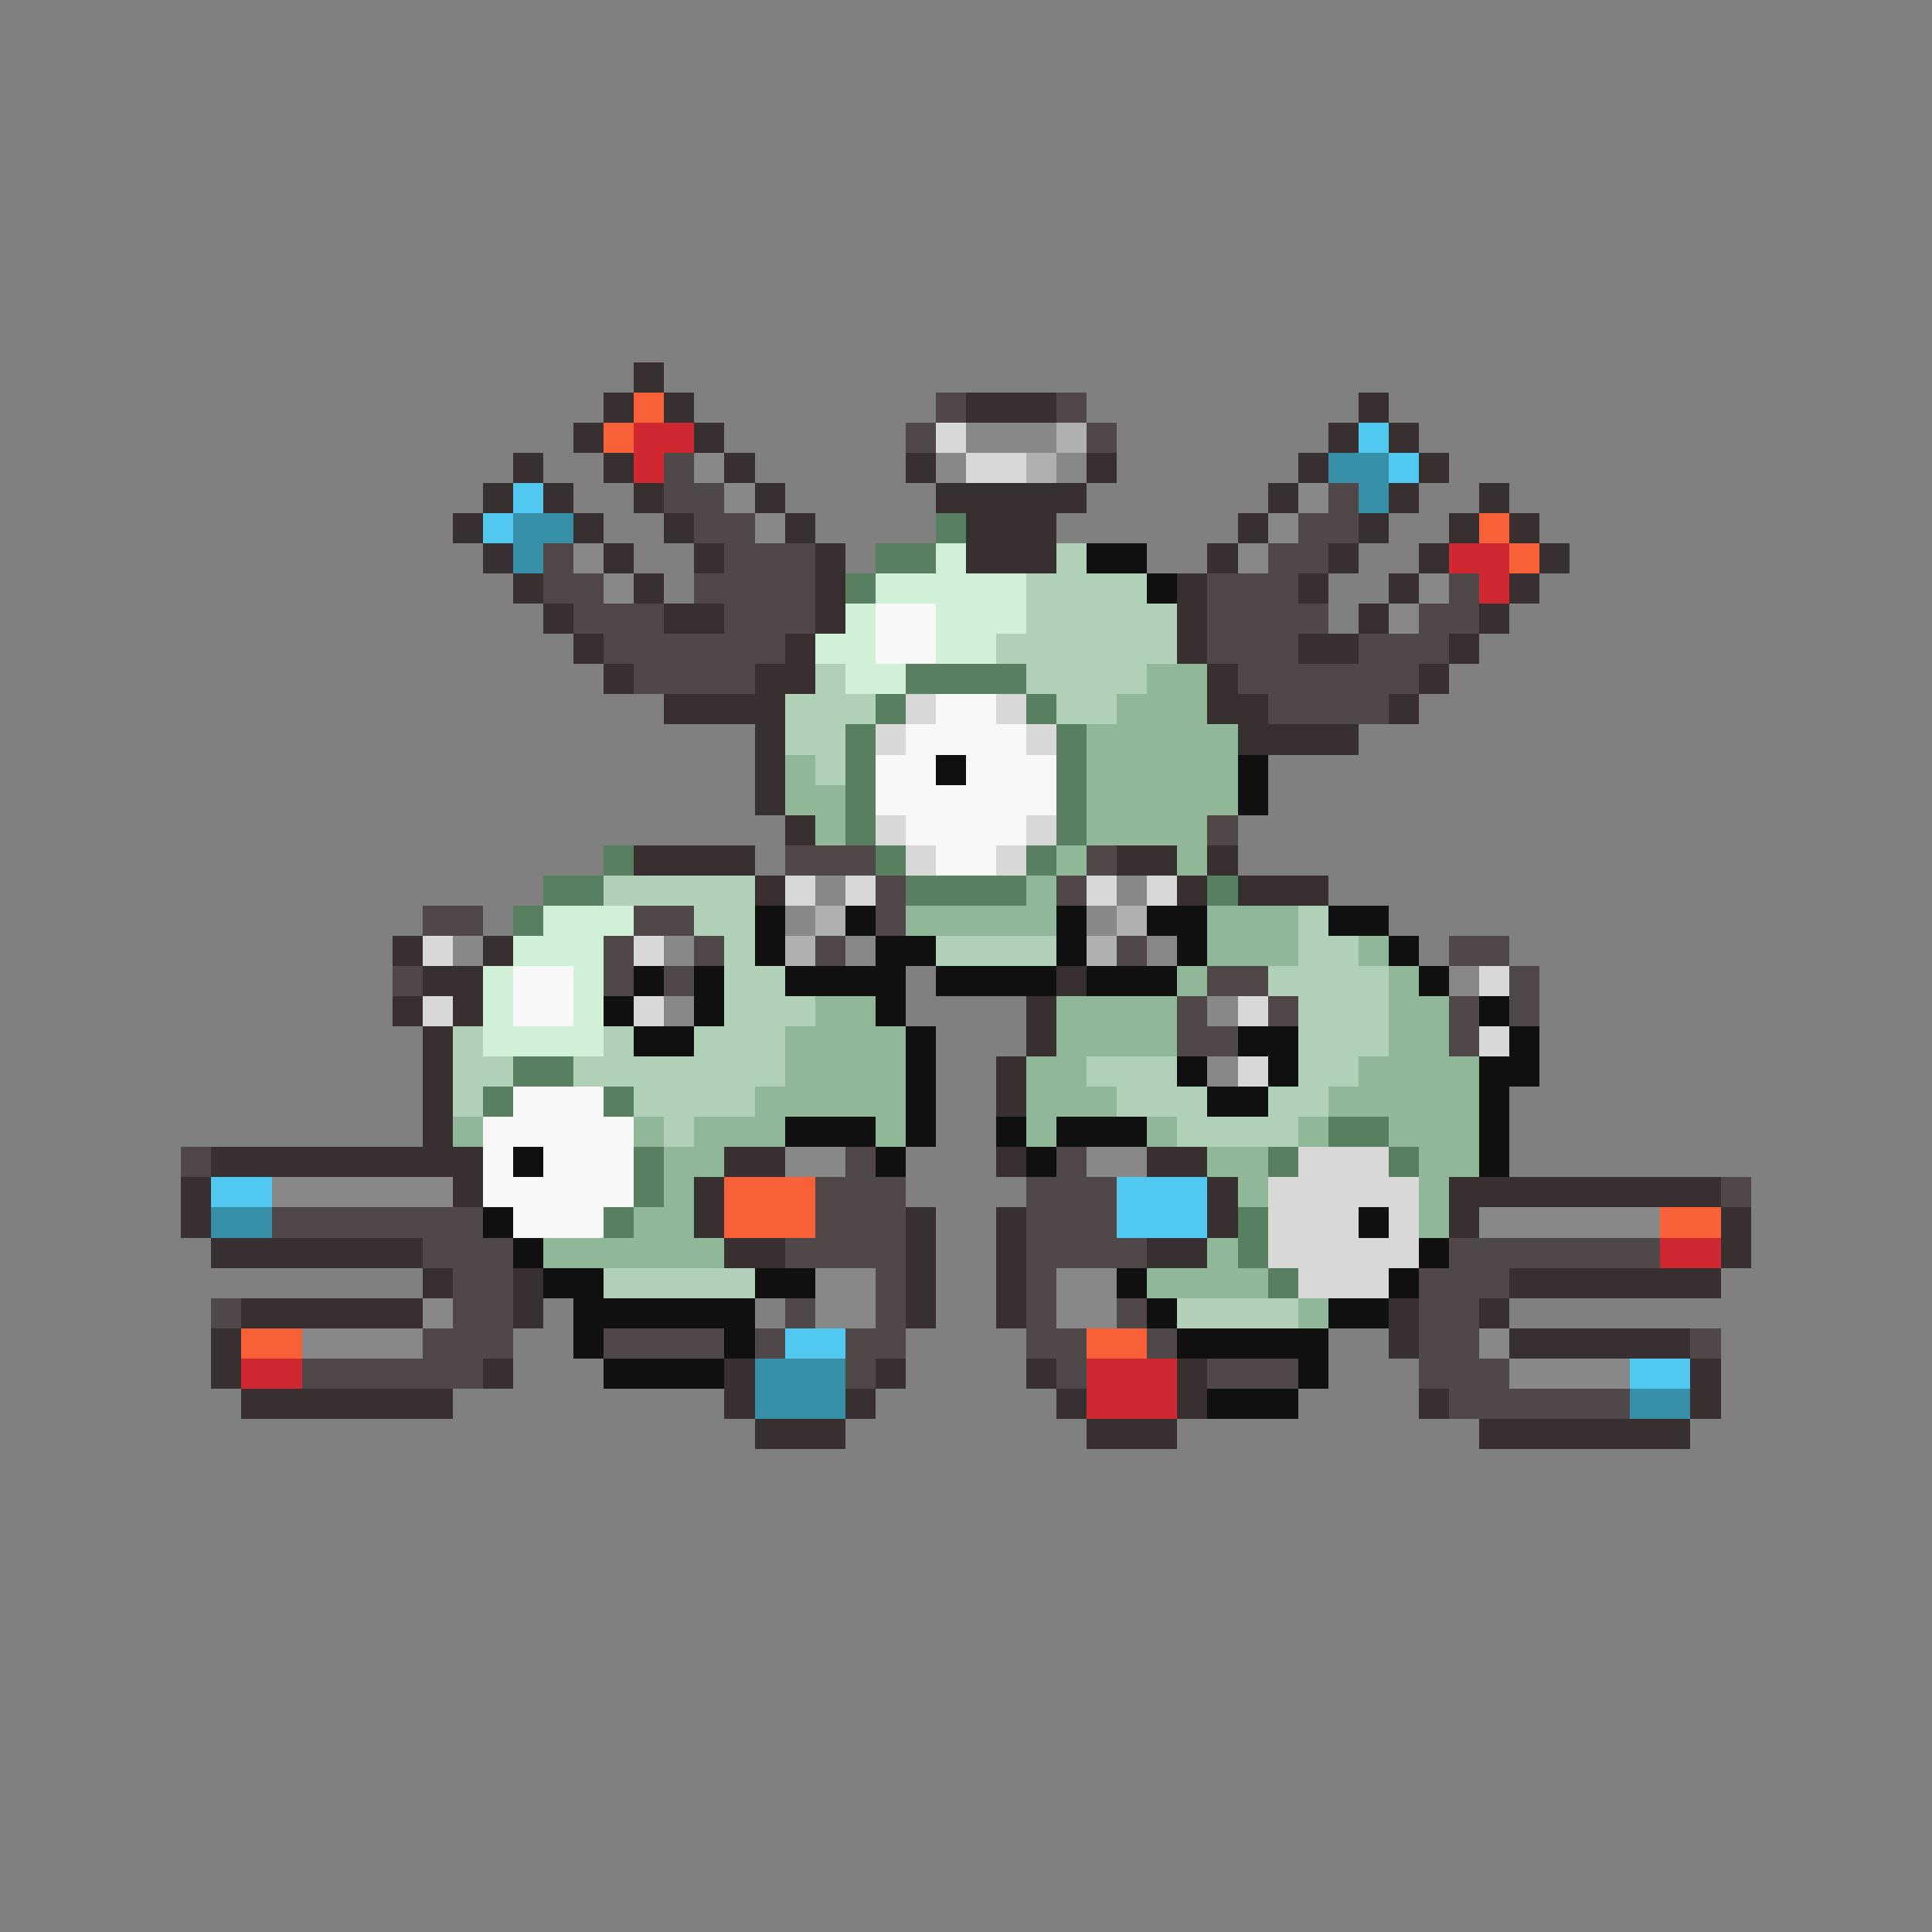<svg xmlns="http://www.w3.org/2000/svg" viewBox="0 -0.5 64 64" shape-rendering="crispEdges">
<rect x="0" y="-0.5" width="64" height="64" fill="#808080" stroke="none"/>
<path stroke="#383030" d="M21 12h1M20 13h1M22 13h1M32 13h3M45 13h1M19 14h1M23 14h1M44 14h1M46 14h1M17 15h1M20 15h1M24 15h1M30 15h1M36 15h1M43 15h1M47 15h1M16 16h1M18 16h1M21 16h1M25 16h1M31 16h5M42 16h1M46 16h1M49 16h1M15 17h1M19 17h1M22 17h1M26 17h1M32 17h3M41 17h1M45 17h1M48 17h1M50 17h1M16 18h1M20 18h1M23 18h1M27 18h1M32 18h3M40 18h1M44 18h1M47 18h1M51 18h1M17 19h1M21 19h1M27 19h1M39 19h1M43 19h1M46 19h1M50 19h1M18 20h1M22 20h2M27 20h1M39 20h1M45 20h1M49 20h1M19 21h1M26 21h1M39 21h1M43 21h2M48 21h1M20 22h1M25 22h2M40 22h1M47 22h1M22 23h4M40 23h2M46 23h1M25 24h1M41 24h4M25 25h1M25 26h1M26 27h1M21 28h4M37 28h2M40 28h1M25 29h1M39 29h1M41 29h3M13 31h1M16 31h1M14 32h2M35 32h1M13 33h1M15 33h1M34 33h1M14 34h1M34 34h1M14 35h1M33 35h1M14 36h1M33 36h1M14 37h1M7 38h9M24 38h2M33 38h1M38 38h2M6 39h1M15 39h1M23 39h1M40 39h1M48 39h9M6 40h1M23 40h1M30 40h1M33 40h1M40 40h1M48 40h1M57 40h1M7 41h7M24 41h2M30 41h1M33 41h1M38 41h2M57 41h1M14 42h1M17 42h1M30 42h1M33 42h1M50 42h7M8 43h6M17 43h1M30 43h1M33 43h1M46 43h1M49 43h1M7 44h1M46 44h1M50 44h6M7 45h1M16 45h1M24 45h1M29 45h1M34 45h1M39 45h1M56 45h1M8 46h7M24 46h1M28 46h1M35 46h1M39 46h1M47 46h1M56 46h1M25 47h3M36 47h3M49 47h7" />
<path stroke="#f86038" d="M21 13h1M20 14h1M49 17h1M50 18h1M24 39h3M24 40h3M55 40h2M8 44h2M36 44h2" />
<path stroke="#504848" d="M31 13h1M35 13h1M30 14h1M36 14h1M22 15h1M22 16h2M44 16h1M23 17h2M43 17h2M18 18h1M24 18h3M42 18h2M18 19h2M23 19h4M40 19h3M48 19h1M19 20h3M24 20h3M40 20h4M47 20h2M20 21h6M40 21h3M45 21h3M21 22h4M41 22h6M42 23h4M40 27h1M26 28h3M36 28h1M29 29h1M35 29h1M14 30h2M21 30h2M29 30h1M20 31h1M23 31h1M27 31h1M37 31h1M48 31h2M13 32h1M20 32h1M22 32h1M40 32h2M50 32h1M39 33h1M42 33h1M48 33h1M50 33h1M39 34h2M48 34h1M6 38h1M28 38h1M35 38h1M27 39h3M34 39h3M57 39h1M9 40h7M27 40h3M34 40h3M14 41h3M26 41h4M34 41h4M48 41h7M15 42h2M29 42h1M34 42h1M47 42h3M7 43h1M15 43h2M26 43h1M29 43h1M34 43h1M37 43h1M47 43h2M14 44h3M20 44h4M25 44h1M28 44h2M34 44h2M38 44h1M47 44h2M56 44h1M10 45h6M28 45h1M35 45h1M40 45h3M47 45h3M48 46h6" />
<path stroke="#d02830" d="M21 14h2M21 15h1M48 18h2M49 19h1M55 41h2M8 45h2M36 45h3M36 46h3" />
<path stroke="#d8d8d8" d="M31 14h1M32 15h2M30 23h1M33 23h1M29 24h1M34 24h1M29 27h1M34 27h1M30 28h1M33 28h1M26 29h1M28 29h1M36 29h1M38 29h1M14 31h1M21 31h1M49 32h1M14 33h1M21 33h1M41 33h1M49 34h1M41 35h1M43 38h3M42 39h5M42 40h3M46 40h1M42 41h5M43 42h3" />
<path stroke="#888888" d="M32 14h3M23 15h1M31 15h1M35 15h1M24 16h1M43 16h1M25 17h1M42 17h1M19 18h1M41 18h1M20 19h1M47 19h1M46 20h1M27 29h1M37 29h1M26 30h1M36 30h1M15 31h1M22 31h1M28 31h1M38 31h1M48 32h1M22 33h1M40 33h1M40 35h1M26 38h2M36 38h2M9 39h6M49 40h6M27 42h2M35 42h2M14 43h1M27 43h2M35 43h2M10 44h4M49 44h1M50 45h4" />
<path stroke="#b0b0b0" d="M35 14h1M34 15h1M27 30h1M37 30h1M26 31h1M36 31h1" />
<path stroke="#50c8f0" d="M45 14h1M46 15h1M17 16h1M16 17h1M7 39h2M37 39h3M37 40h3M26 44h2M54 45h2" />
<path stroke="#3890a8" d="M44 15h2M45 16h1M17 17h2M17 18h1M7 40h2M25 45h3M25 46h3M54 46h2" />
<path stroke="#588060" d="M31 17h1M29 18h2M28 19h1M30 22h4M29 23h1M34 23h1M28 24h1M35 24h1M28 25h1M35 25h1M28 26h1M35 26h1M28 27h1M35 27h1M20 28h1M29 28h1M34 28h1M18 29h2M30 29h4M40 29h1M17 30h1M17 35h2M16 36h1M20 36h1M44 37h2M21 38h1M42 38h1M46 38h1M21 39h1M20 40h1M41 40h1M41 41h1M42 42h1" />
<path stroke="#d0f0d8" d="M31 18h1M29 19h5M28 20h1M31 20h3M27 21h2M31 21h2M28 22h2M18 30h3M17 31h3M16 32h1M19 32h1M16 33h1M19 33h1M16 34h4" />
<path stroke="#b0d0b8" d="M35 18h1M34 19h4M34 20h5M33 21h6M27 22h1M34 22h4M26 23h3M35 23h2M26 24h2M27 25h1M20 29h5M23 30h2M43 30h1M24 31h1M31 31h4M43 31h2M24 32h2M42 32h4M24 33h3M43 33h3M15 34h1M20 34h1M23 34h3M43 34h3M15 35h2M19 35h7M36 35h3M43 35h2M15 36h1M21 36h4M37 36h3M42 36h2M22 37h1M39 37h4M20 42h5M39 43h4" />
<path stroke="#101010" d="M36 18h2M38 19h1M31 25h1M41 25h1M41 26h1M25 30h1M28 30h1M35 30h1M38 30h2M44 30h2M25 31h1M29 31h2M35 31h1M39 31h1M46 31h1M21 32h1M23 32h1M26 32h4M31 32h4M36 32h3M47 32h1M20 33h1M23 33h1M29 33h1M49 33h1M21 34h2M30 34h1M41 34h2M50 34h1M30 35h1M39 35h1M42 35h1M49 35h2M30 36h1M40 36h2M49 36h1M26 37h3M30 37h1M33 37h1M35 37h3M49 37h1M17 38h1M29 38h1M34 38h1M49 38h1M16 40h1M45 40h1M17 41h1M47 41h1M18 42h2M25 42h2M37 42h1M46 42h1M19 43h6M38 43h1M44 43h2M19 44h1M24 44h1M39 44h5M20 45h4M43 45h1M40 46h3" />
<path stroke="#f8f8f8" d="M29 20h2M29 21h2M31 23h2M30 24h4M29 25h2M32 25h3M29 26h6M30 27h4M31 28h2M17 32h2M17 33h2M17 36h3M16 37h5M16 38h1M18 38h3M16 39h5M17 40h3" />
<path stroke="#90b898" d="M38 22h2M37 23h3M36 24h5M26 25h1M36 25h5M26 26h2M36 26h5M27 27h1M36 27h4M35 28h1M39 28h1M34 29h1M30 30h5M40 30h3M40 31h3M45 31h1M39 32h1M46 32h1M27 33h2M35 33h4M46 33h2M26 34h4M35 34h4M46 34h2M26 35h4M34 35h2M45 35h4M25 36h5M34 36h3M44 36h5M15 37h1M21 37h1M23 37h3M29 37h1M34 37h1M38 37h1M43 37h1M46 37h3M22 38h2M40 38h2M47 38h2M22 39h1M41 39h1M47 39h1M21 40h2M47 40h1M18 41h6M40 41h1M38 42h4M43 43h1" />
</svg>